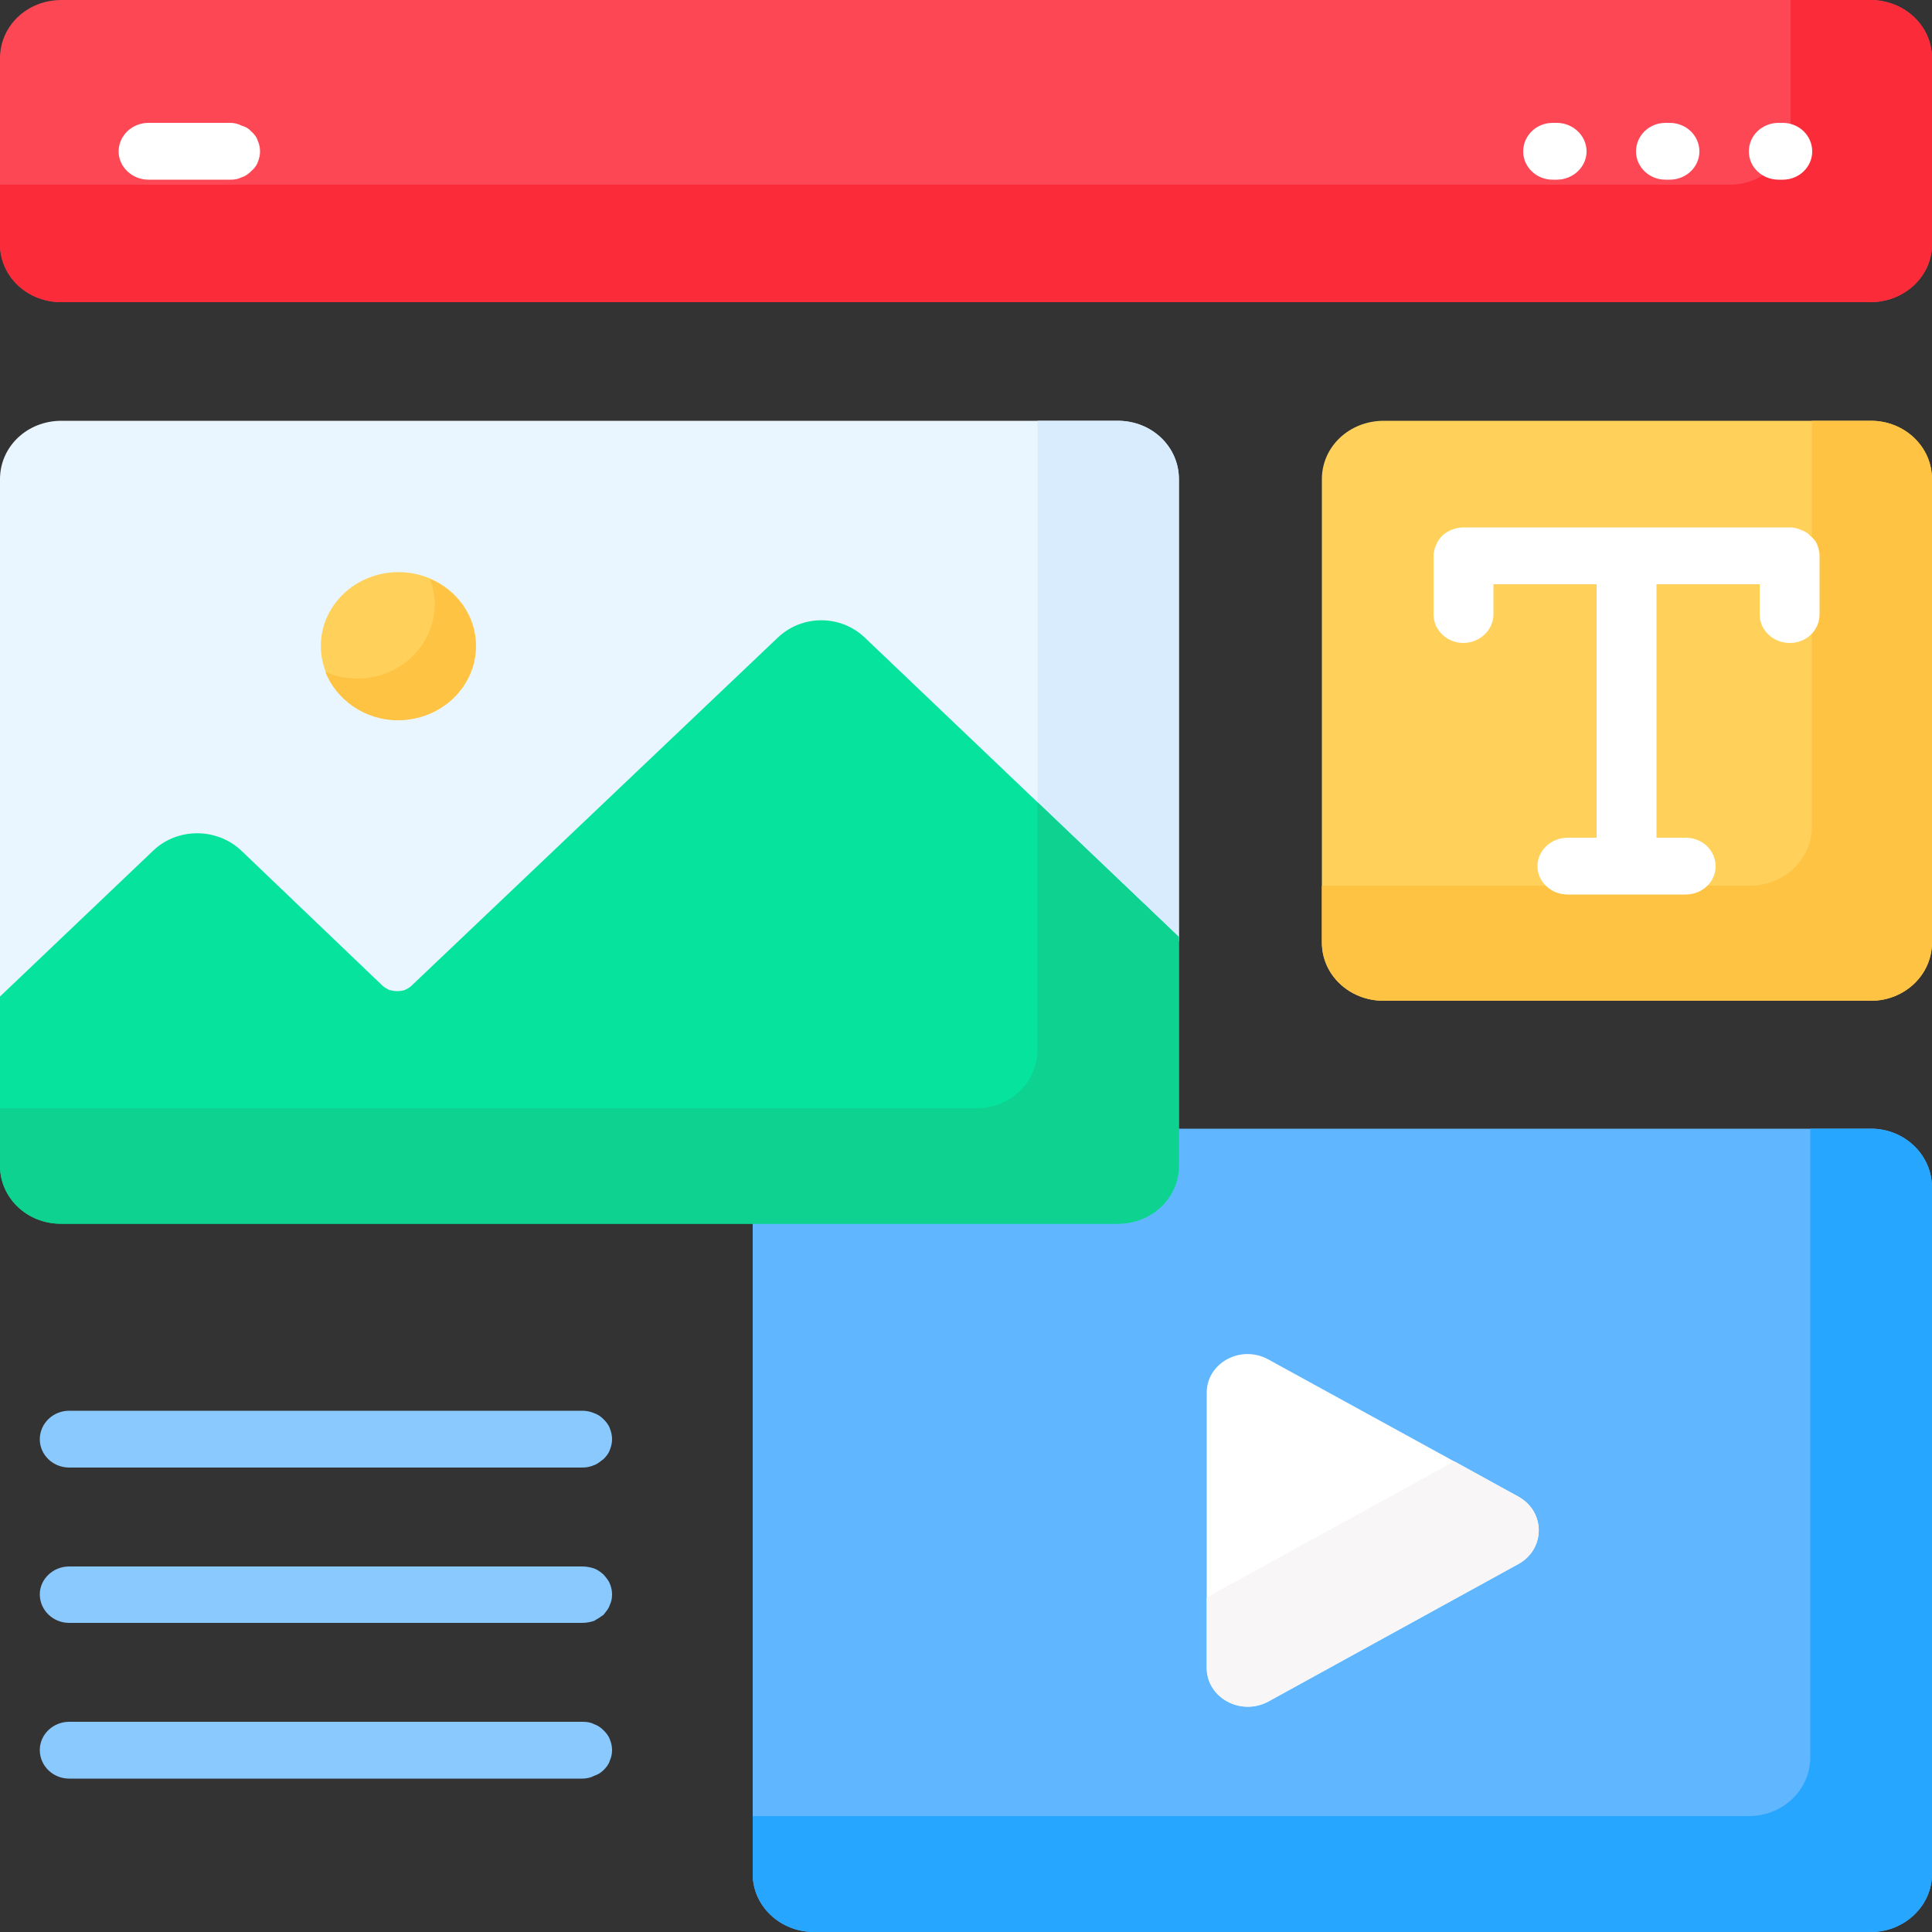<svg width="50" height="50" viewBox="0 0 50 50" fill="none" xmlns="http://www.w3.org/2000/svg">
<rect x="0" y="0" width="50" height="50" fill="#333333" stroke="none"/>
<g clip-path="url(#clip0_672_52)">
<path d="M0 1.51V6.32C0 7.15 0.7 7.82 1.59 7.82H48.4C49.29 7.82 50 7.15 50 6.32V1.51C50 0.67 49.29 0 48.4 0H1.59C0.7 0 0 0.67 0 1.51Z" fill="#FD4755"/>
<path d="M48.4 0H46.34V3.26C46.34 4.1 45.64 4.78 44.76 4.78H0V6.32C0 7.15 0.7 7.82 1.59 7.82H48.4C49.29 7.82 50 7.15 50 6.32V1.51C50 0.67 49.29 0 48.4 0Z" fill="#FB2B3A"/>
<path d="M48.42 29.21H30.42V30.17C30.42 30.95 29.76 31.57 28.93 31.57H19.48V48.5C19.48 49.32 20.18 50 21.07 50H48.42C49.29 50 50 49.32 50 48.5V30.73C50 29.89 49.29 29.21 48.42 29.21Z" fill="#60B7FF"/>
<path d="M48.42 29.21H46.85V45.48C46.85 46.32 46.14 47 45.26 47H19.48V48.5C19.48 49.32 20.18 50 21.07 50H48.42C49.29 50 50 49.32 50 48.5V30.73C50 29.89 49.29 29.21 48.42 29.21Z" fill="#26A6FE"/>
<path d="M39.29 38.73L32.82 35.18C32.1 34.79 31.23 35.28 31.23 36.04V43.17C31.23 43.93 32.1 44.42 32.82 44.04L39.29 40.48C40 40.09 40 39.12 39.29 38.73Z" fill="white"/>
<path d="M39.29 38.73L37.64 37.82L31.23 41.34V43.15C31.23 43.93 32.1 44.42 32.82 44.03L39.29 40.48C40 40.09 40 39.12 39.29 38.73Z" fill="#F8F6F6"/>
<path d="M0.01 25.92L4.06 22.07C4.34 21.81 4.71 21.65 5.1 21.65C5.5 21.65 5.87 21.81 6.15 22.07L9.84 25.57C9.96 25.68 10.1 25.75 10.28 25.75C10.46 25.75 10.6 25.68 10.73 25.57L20.18 16.57C20.48 16.29 20.84 16.15 21.25 16.15C21.65 16.15 22.03 16.31 22.31 16.57L30.5 24.37L30.51 24.35V12.4C30.51 11.56 29.81 10.89 28.93 10.89H1.59C0.7 10.89 0 11.56 0 12.4V25.9L0.01 25.92Z" fill="#EAF6FF"/>
<path d="M30.5 24.37L30.51 24.35V12.4C30.51 11.56 29.81 10.89 28.92 10.89H26.85V20.9L30.5 24.37Z" fill="#D8ECFE"/>
<path d="M22.39 16.51C21.76 15.9 20.75 15.9 20.12 16.51L10.65 25.51C10.6 25.56 10.54 25.59 10.48 25.62C10.42 25.64 10.35 25.65 10.28 25.65C10.21 25.65 10.15 25.64 10.07 25.62C10.01 25.59 9.96 25.56 9.9 25.51L6.23 22C5.6 21.42 4.6 21.42 3.98 22L0 25.79V30.17C0 31 0.7 31.67 1.57 31.67H28.93C29.81 31.67 30.51 31 30.51 30.17V24.25L22.39 16.51Z" fill="#05E39C"/>
<path d="M26.85 20.76V27.17C26.85 28.01 26.15 28.68 25.28 28.68H0V30.17C0 31 0.7 31.67 1.57 31.67H28.93C29.81 31.67 30.51 31 30.51 30.17V24.25L26.85 20.76Z" fill="#0ED290"/>
<path d="M10.312 18.63C11.422 18.63 12.322 17.774 12.322 16.719C12.322 15.663 11.422 14.807 10.312 14.807C9.203 14.807 8.303 15.663 8.303 16.719C8.303 17.774 9.203 18.63 10.312 18.63Z" fill="#FFD15B"/>
<path d="M11.12 14.98C11.21 15.2 11.25 15.42 11.25 15.64C11.25 16.7 10.35 17.56 9.25 17.56C8.95 17.56 8.68 17.5 8.42 17.39C8.7 18.1 9.43 18.64 10.29 18.64C11.42 18.64 12.31 17.78 12.31 16.71C12.31 15.95 11.82 15.28 11.12 14.98Z" fill="#FFC344"/>
<path d="M48.42 25.9H35.81C34.92 25.9 34.21 25.23 34.21 24.39V12.4C34.21 11.56 34.92 10.89 35.81 10.89H48.42C49.29 10.89 50 11.56 50 12.4V24.39C50 25.23 49.29 25.9 48.42 25.9Z" fill="#FFD15B"/>
<path d="M48.42 10.89H46.89V21.4C46.89 22.23 46.18 22.92 45.29 22.92H34.21V24.39C34.21 25.23 34.92 25.9 35.81 25.9H48.42C49.29 25.9 50 25.23 50 24.39V12.4C50 11.56 49.29 10.89 48.42 10.89Z" fill="#FFC344"/>
<path d="M46.32 13.65H37.87C37.78 13.65 37.67 13.67 37.57 13.71C37.48 13.75 37.4 13.79 37.32 13.87C37.26 13.93 37.2 14.01 37.17 14.1C37.12 14.2 37.1 14.29 37.1 14.39V15.9C37.1 16.31 37.45 16.64 37.87 16.64C38.29 16.64 38.65 16.31 38.65 15.9V15.12H41.32V21.68H40.57C40.14 21.68 39.79 22.01 39.79 22.42C39.79 22.82 40.14 23.15 40.57 23.15H43.62C44.06 23.15 44.4 22.82 44.4 22.42C44.4 22.01 44.06 21.68 43.62 21.68H42.87V15.12H45.54V15.9C45.54 16.31 45.89 16.64 46.32 16.64C46.75 16.64 47.09 16.31 47.09 15.9V14.39C47.09 14.29 47.07 14.2 47.03 14.1C47 14.01 46.93 13.93 46.85 13.87C46.79 13.79 46.7 13.75 46.6 13.71C46.51 13.67 46.42 13.65 46.32 13.65Z" fill="white"/>
<path d="M15.07 37.98H1.79C1.37 37.98 1.03 37.65 1.03 37.25C1.03 36.84 1.37 36.51 1.79 36.51H15.07C15.17 36.51 15.28 36.53 15.37 36.57C15.46 36.6 15.54 36.65 15.62 36.73C15.68 36.79 15.75 36.87 15.78 36.96C15.82 37.06 15.84 37.15 15.84 37.25C15.84 37.34 15.82 37.43 15.78 37.53C15.75 37.62 15.68 37.7 15.62 37.76C15.54 37.82 15.46 37.89 15.37 37.92C15.28 37.96 15.17 37.98 15.07 37.98ZM15.07 42H1.79C1.37 42 1.03 41.67 1.03 41.26C1.03 40.87 1.37 40.54 1.79 40.54H15.07C15.17 40.54 15.28 40.56 15.37 40.59C15.46 40.62 15.54 40.68 15.62 40.75C15.68 40.82 15.75 40.9 15.78 40.98C15.82 41.07 15.84 41.17 15.84 41.26C15.84 41.37 15.82 41.46 15.78 41.54C15.75 41.64 15.68 41.71 15.62 41.79C15.54 41.85 15.46 41.9 15.37 41.95C15.28 41.98 15.17 42 15.07 42ZM15.07 46.03H1.79C1.37 46.03 1.03 45.7 1.03 45.29C1.03 44.89 1.37 44.56 1.79 44.56H15.07C15.17 44.56 15.28 44.57 15.37 44.62C15.46 44.65 15.54 44.7 15.62 44.78C15.68 44.84 15.75 44.92 15.78 45.01C15.82 45.1 15.84 45.2 15.84 45.29C15.84 45.39 15.82 45.48 15.78 45.57C15.75 45.67 15.68 45.75 15.62 45.81C15.54 45.89 15.46 45.93 15.37 45.96C15.28 46.01 15.17 46.03 15.07 46.03Z" fill="#8AC9FE"/>
<path d="M40.29 4.65H40.18C39.76 4.65 39.42 4.32 39.42 3.92C39.42 3.51 39.76 3.18 40.18 3.18H40.29C40.71 3.18 41.06 3.51 41.06 3.92C41.06 4.32 40.71 4.65 40.29 4.65ZM43.21 4.65H43.1C42.68 4.65 42.34 4.32 42.34 3.92C42.34 3.51 42.68 3.18 43.1 3.18H43.21C43.64 3.18 43.98 3.51 43.98 3.92C43.98 4.32 43.64 4.65 43.21 4.65ZM46.14 4.65H46.03C45.6 4.65 45.26 4.32 45.26 3.92C45.26 3.51 45.6 3.18 46.03 3.18H46.14C46.56 3.18 46.9 3.51 46.9 3.92C46.9 4.32 46.56 4.65 46.14 4.65ZM5.96 4.65H3.84C3.42 4.65 3.07 4.32 3.07 3.92C3.07 3.51 3.42 3.18 3.84 3.18H5.96C6.06 3.18 6.15 3.2 6.25 3.25C6.35 3.28 6.43 3.32 6.5 3.4C6.57 3.46 6.64 3.54 6.67 3.64C6.71 3.73 6.73 3.82 6.73 3.92C6.73 4.01 6.71 4.1 6.67 4.2C6.64 4.29 6.57 4.37 6.5 4.43C6.43 4.5 6.35 4.56 6.25 4.59C6.15 4.64 6.06 4.65 5.96 4.65Z" fill="white"/>
</g>
<defs>
<clipPath id="clip0_672_52">
<rect width="50" height="50" fill="white"/>
</clipPath>
</defs>
</svg>
